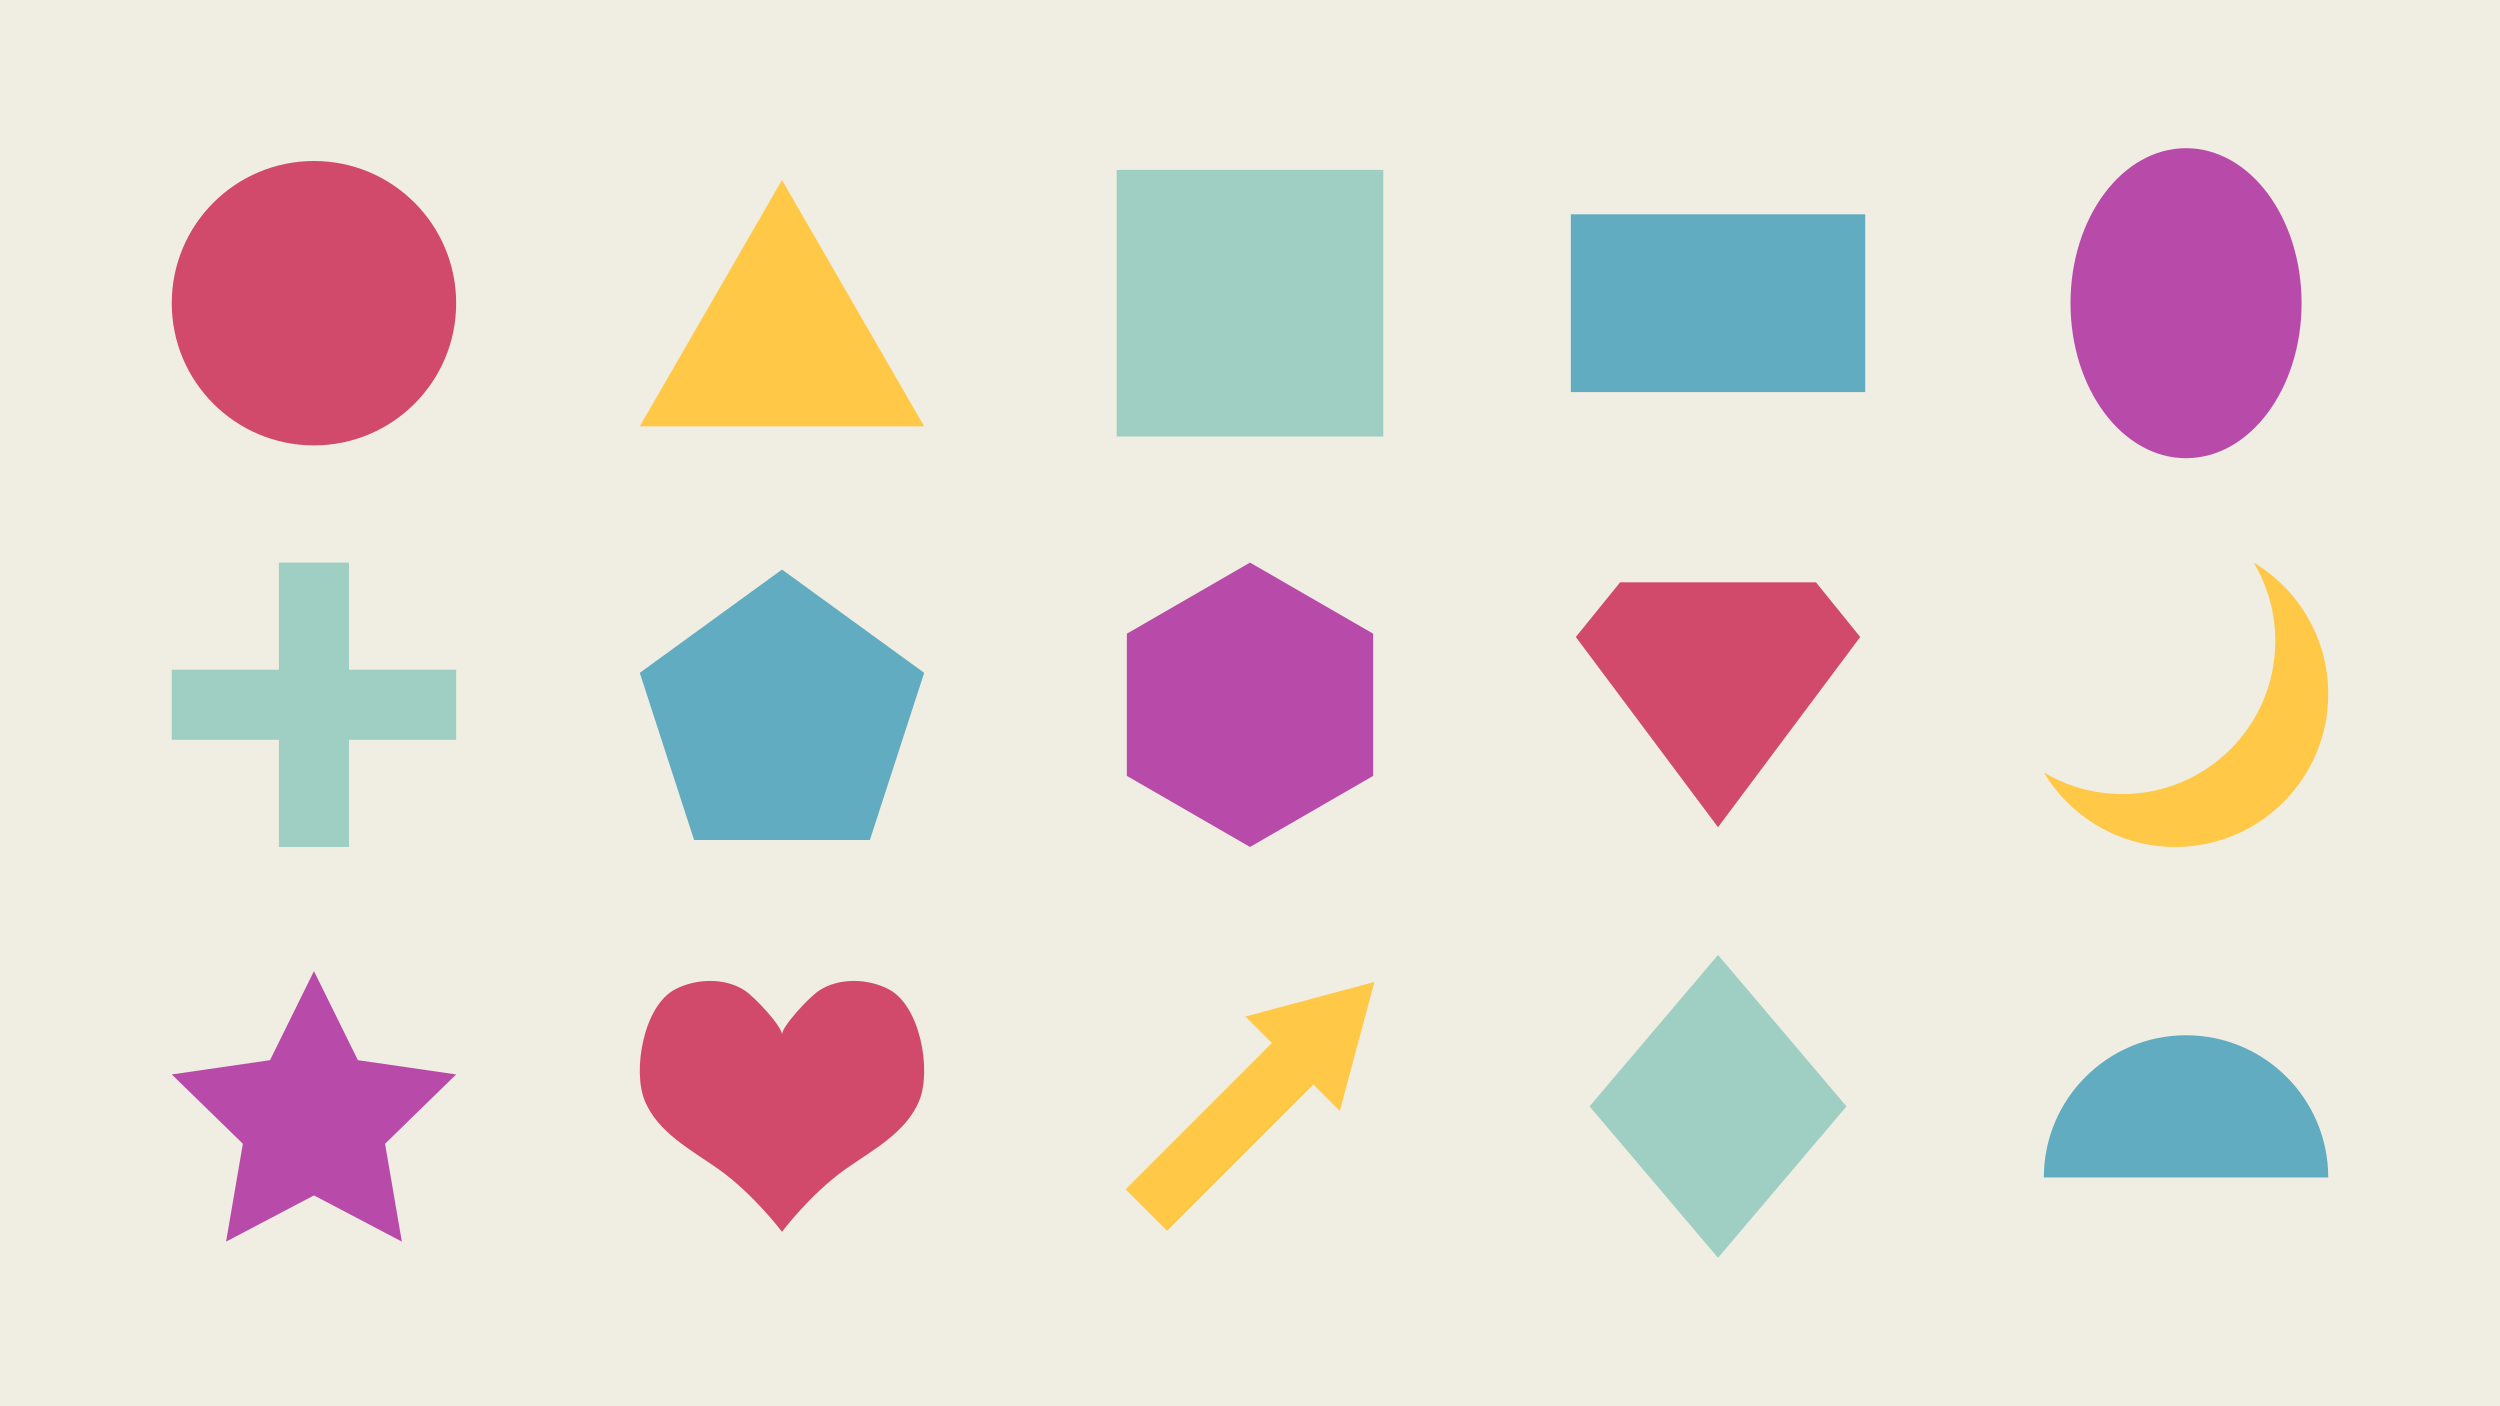 <?xml version="1.0" encoding="utf-8"?>
<!-- Generator: Adobe Illustrator 27.5.0, SVG Export Plug-In . SVG Version: 6.00 Build 0)  -->
<svg version="1.1" xmlns="http://www.w3.org/2000/svg" xmlns:xlink="http://www.w3.org/1999/xlink" x="0px" y="0px"
	 viewBox="0 0 1200 675" style="enable-background:new 0 0 1200 675;" xml:space="preserve">
<g id="Background">
	<rect style="fill:#F0EDE2;" width="1200" height="675"/>
</g>
<g id="Graphic_Element">
	<circle style="fill:#D1496B;" cx="150.7" cy="145.535" r="68.256"/>
	<rect x="536.01" y="81.545" style="fill:#9FCFC3;" width="127.98" height="127.98"/>
	<rect x="753.999" y="102.875" style="fill:#61ACC1;" width="141.301" height="85.32"/>
	<polygon style="fill:#FFC847;" points="375.35,86.424 307.094,204.647 443.606,204.647 	"/>
	<ellipse style="fill:#B84BA9;" cx="1049.3" cy="145.535" rx="55.458" ry="74.404"/>
	<polygon style="fill:#9FCFC3;" points="218.956,321.471 167.525,321.471 167.525,270.039 133.875,270.039 133.875,321.471 
		82.444,321.471 82.444,355.12 133.875,355.12 133.875,406.552 167.525,406.552 167.525,355.12 218.956,355.12 	"/>
	<polygon style="fill:#61ACC1;" points="375.35,273.38 307.094,322.971 333.165,403.211 417.535,403.211 443.606,322.971 	"/>
	<polygon style="fill:#B84BA9;" points="659.112,372.424 659.112,304.168 600,270.039 540.888,304.168 540.888,372.424 600,406.552 
			"/>
	<polygon style="fill:#D1496B;" points="871.674,279.535 824.65,279.535 777.626,279.535 756.394,305.757 824.65,397.056 
		892.906,305.757 	"/>
	<path style="fill:#FFC847;" d="M1081.767,270.039c6.588,11.011,10.376,23.891,10.376,37.655c0,40.562-32.882,73.444-73.444,73.444
		c-13.765,0-26.644-3.788-37.655-10.376c12.826,21.436,36.271,35.789,63.068,35.789c40.562,0,73.444-32.882,73.444-73.444
		C1117.556,306.31,1103.203,282.866,1081.767,270.039z"/>
	<polygon style="fill:#B84BA9;" points="150.7,466.141 171.792,508.878 218.956,515.732 184.828,548.998 192.885,595.971 
		150.7,573.794 108.515,595.971 116.572,548.998 82.444,515.732 129.608,508.878 	"/>
	<path style="fill:#D1496B;" d="M426.564,474.838c-9.976-5.176-23.731-5.687-33.365,0.616c-4.931,3.226-17.849,17.209-17.849,21.12
		c0-3.911-12.918-17.893-17.849-21.12c-9.634-6.303-23.389-5.792-33.365-0.616c-15.228,7.903-20.648,39.035-14.648,53.559
		c6.312,15.278,22.412,23.639,35.155,32.629c17.13,12.085,30.707,30.245,30.707,30.245s13.577-18.16,30.706-30.245
		c12.743-8.991,28.844-17.351,35.155-32.629C447.212,513.873,441.792,482.741,426.564,474.838z"/>
	<polygon style="fill:#FFC847;" points="659.724,471.332 597.8,487.924 610.52,500.645 540.276,570.889 560.167,590.78 
		630.411,520.536 643.131,533.256 	"/>
	<polygon style="fill:#9FCFC3;" points="824.65,458.371 762.979,531.056 824.65,603.742 886.321,531.056 	"/>
	<path style="fill:#61ACC1;" d="M1049.3,496.928c-37.697,0-68.256,30.559-68.256,68.256h136.512
		C1117.556,527.487,1086.997,496.928,1049.3,496.928z"/>
</g>
</svg>
